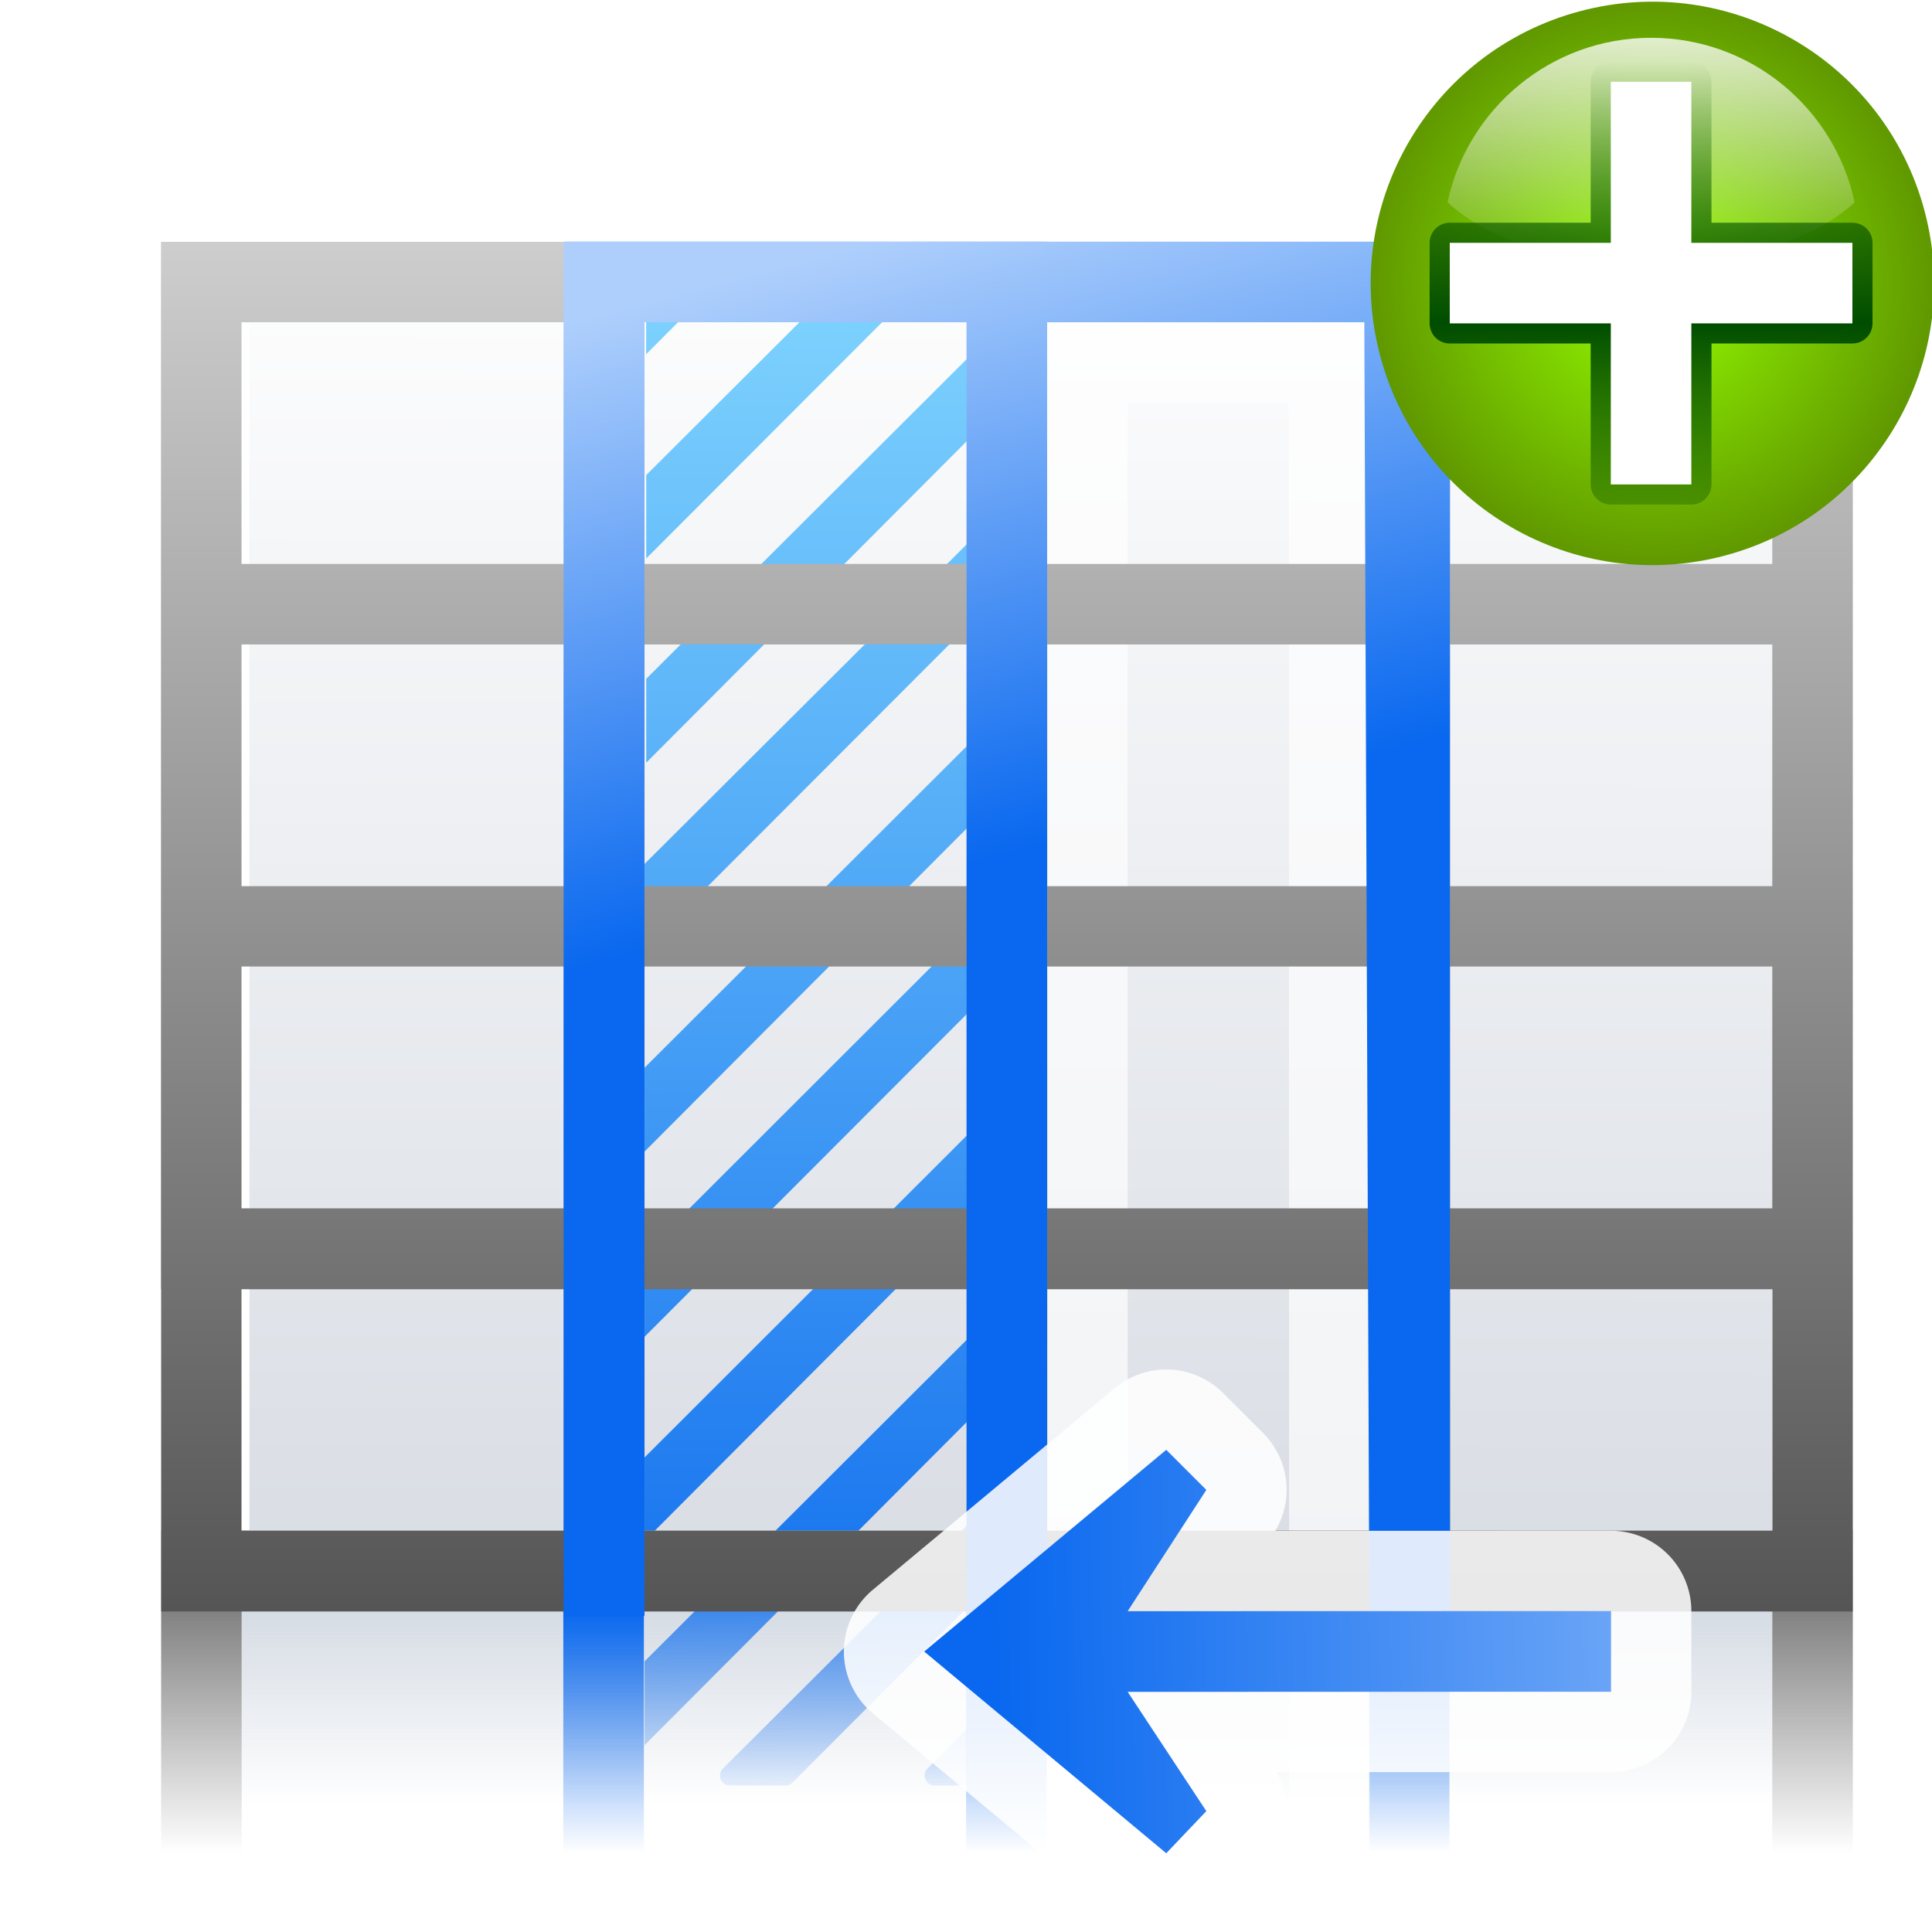 <svg height="24" width="24" xmlns="http://www.w3.org/2000/svg" xmlns:xlink="http://www.w3.org/1999/xlink"><linearGradient id="a"><stop offset="0" stop-color="#828282"/><stop offset="1" stop-color="#828282" stop-opacity="0"/></linearGradient><linearGradient id="b" gradientTransform="matrix(1.063 0 0 1.043 .158 27.066)" gradientUnits="userSpaceOnUse" x1="46.048" x2="46.311" y1="128.017" y2="-12.362"><stop offset="0" stop-color="#c7cdd7"/><stop offset="1" stop-color="#fff"/></linearGradient><linearGradient id="c"><stop offset="0" stop-color="#0968ef"/><stop offset="1" stop-color="#aecffc"/></linearGradient><linearGradient id="d" gradientTransform="matrix(1.063 0 0 1.309 -5.511 -16.293)" gradientUnits="userSpaceOnUse" x1="114.664" x2="114.664" y1="101.334" y2="112"><stop offset="0" stop-color="#c9d1dc"/><stop offset="1" stop-color="#c9d1dc" stop-opacity="0"/></linearGradient><linearGradient id="e" gradientTransform="matrix(1.5 0 0 1 12 -13.334)" gradientUnits="userSpaceOnUse" x1="53.332" x2="53.332" y1="101.334" y2="117.334"><stop offset="0" stop-color="#0968ef"/><stop offset="1" stop-color="#0968ef" stop-opacity="0"/></linearGradient><linearGradient id="f" gradientTransform="matrix(1.455 0 0 .873 -5.81 39.565)" gradientUnits="userSpaceOnUse" x1="8" x2="8" xlink:href="#a" y1="88" y2="108"/><linearGradient id="g" gradientTransform="matrix(1.455 0 0 .873 110.552 39.565)" gradientUnits="userSpaceOnUse" x1="8" x2="8" xlink:href="#a" y1="88" y2="108"/><linearGradient id="h" gradientTransform="matrix(-1 0 0 1 140.251 -14.069)" gradientUnits="userSpaceOnUse" x1="50.665" x2="62.393" xlink:href="#c" y1="68.042" y2="24.273"/><linearGradient id="i" gradientUnits="userSpaceOnUse" x1="22.808" x2="22.808" y1="-4.033" y2="20.001"><stop offset="0" stop-color="#fff"/><stop offset="1" stop-color="#555"/></linearGradient><linearGradient id="j" gradientUnits="userSpaceOnUse" x1="9.072" x2="9.023" y1="22.468" y2="1.734"><stop offset="0" stop-color="#0c69ed" stop-opacity="0"/><stop offset=".15" stop-color="#1b77ef"/><stop offset=".5" stop-color="#4aa3f6"/><stop offset="1" stop-color="#89ddff"/></linearGradient><linearGradient id="k" gradientTransform="matrix(-1 0 0 1 140.614 -14.069)" gradientUnits="userSpaceOnUse" x1="50.665" x2="62.393" xlink:href="#c" y1="68.042" y2="24.273"/><linearGradient id="l" gradientTransform="matrix(-.728 0 0 .728 401.842 137.178)" gradientUnits="userSpaceOnUse" x1="113.157" x2="7.97" xlink:href="#c" y1="25.786" y2="24"/><radialGradient id="m" cx="343.999" cy="92" gradientUnits="userSpaceOnUse" r="36" xlink:href="#n"/><linearGradient id="n" gradientUnits="userSpaceOnUse" x1="328.124" x2="336.981" y1="120.812" y2="87.759"><stop offset="0" stop-color="#96ff00"/><stop offset="1" stop-color="#609800"/></linearGradient><radialGradient id="o" cx="343.999" cy="92" gradientTransform="matrix(0 1 -1 0 -39.998 140.003)" gradientUnits="userSpaceOnUse" r="36"><stop offset="0" stop-color="#e5ff00"/><stop offset="1" stop-color="#bff500" stop-opacity="0"/></radialGradient><linearGradient id="p" gradientTransform="matrix(0 .739 -.739 0 -1.523 63.256)" gradientUnits="userSpaceOnUse" x1="-80.003" x2="-45.097" y1="-131.931" y2="-131.931"><stop offset="0" stop-color="#fff"/><stop offset="1" stop-color="#fff" stop-opacity="0"/></linearGradient><linearGradient id="q" gradientUnits="userSpaceOnUse" x1="96" x2="96" y1="58" y2="5.933"><stop offset="0" stop-color="#004d00" stop-opacity="0"/><stop offset=".5" stop-color="#004d00"/><stop offset="1" stop-color="#004d00" stop-opacity="0"/></linearGradient><filter id="r"><feGaussianBlur stdDeviation="1.04"/></filter><g transform="matrix(.172 0 0 .172 2 -0)"><path d="m.009 110.546h122.18v5.818h-122.18z" fill="#616161" opacity=".651"/><path d="m5.827 116.364h110.544v17.454h-110.544z" fill="url(#d)" opacity=".765"/><path d="m6.387 23.305h109.984v87.241h-109.984z" fill="url(#b)"/><path d="m8.211 3.172-.188.184v1.041l1.219-1.225zm2.545 0-2.732 2.725v1.035l3.754-3.76zm1.268 1.264-4 3.99v1.041l4-4.012zm0 2.299-1.268 1.266h-.021l-2.732 2.723v1.037l.021-.021v.027l4-4.006zm-.021 2.527-4 3.992v1.041l4-4.012zm0 2.299-4 3.996v1.037l4-4.006zm0 2.535-4 3.996v1.037l4-4.012zm0 2.535-4 3.992v1.041l4-4.012zm0 2.305-3.023 3.014c-.087.079-.025.223.092.215h.676c.034.001.068-.012.092-.037l2.164-2.17zm0 2.529-.482.484c-.087.079-.025.223.092.215h.391z" fill="url(#j)" transform="matrix(5.818 0 0 5.818 -11.638 .002)"/><path d="m88 88h4v16h-4z" fill="url(#e)" transform="matrix(-1.455 0 0 1.091 162.915 20.363)"/><path d="m88 88h4v16h-4z" fill="url(#e)" transform="matrix(-1.455 0 0 1.091 221.096 20.363)"/><path d="m.009 116.364h5.818v17.454h-5.818z" fill="url(#f)"/><path d="m116.371 116.364h5.818v17.454h-5.818z" fill="url(#g)"/><path d="m63.99 23.275.019 110.555h5.812l-.019-104.743h11.656l.019 104.743h5.812l-.019-104.743v-5.812h-5.812-11.656z" fill="#fff" opacity=".651"/><path d="m.009 110.546h122.18v5.818h-122.18z" fill="#fff" opacity=".651"/><path d="m2 3.002v.998 3 .998 3.002.998 3.002 1.004h.002v2.996 1.004h.998 4.002 1 4 1 4.002.998 4.002.998v-1.004-2.996-9.002-4h-5-1-4.002-.998-4.002-.998-4.002zm1 .998h4.002v3h-4.002zm5 0h4.002v3h-4.002zm5 0h4.002v3h-4.002zm5.002 0h4v3h-4zm-15.002 4h4.002v3h-4.002zm5.002 0h4v3h-4zm5 0h4v3h-4zm5 0h4v3h-4zm-15.002 3.998h4.002v3.002h-4.002zm5.002 0h4v3.002h-4zm5 0h4v3.002h-4zm5 0h4v3.002h-4zm-15.002 4.006h4.002v2.996h-4.002zm5.002 0h4v2.996h-4zm5 0h4 .002v2.996h-4.002zm5 0h4 .002v2.996h-4.002z" fill="url(#i)" transform="matrix(5.818 0 0 5.818 -11.638 .002)"/><path d="m93.088 17.456.001 99.251h-5.818l-.364-93.433h-52l.001 93.433h-5.818l-.001-99.251z" fill="url(#h)"/><path d="m63.998 17.456.001 99.251h-5.818l-.001-93.433h-23.272l.001 93.433h-5.818l-.001-99.251z" fill="url(#k)"/><path d="m88 88h4v16h-4z" fill="url(#e)" transform="matrix(-1.455 0 0 1.091 192.006 20.363)"/><g transform="matrix(.727 0 0 .727 34.918 .091)"><g transform="matrix(.875 0 0 .875 16 -0)"><circle cx="343.999" cy="92" fill="url(#m)" r="36" transform="matrix(-.858 .23 -.23 -.858 412.459 31.85)"/><circle cx="343.999" cy="92" fill="url(#o)" r="36" transform="matrix(-.644 .173 -.173 -.644 333.344 31.888)"/><path d="m96 4.148c-11.346 0-20.826 8.012-23.111 18.678 4.555 4.246 13.197 7.111 23.111 7.111 9.914 0 18.556-2.865 23.111-7.111-2.285-10.667-11.765-18.678-23.111-18.678z" fill="url(#p)" opacity=".8"/></g><path d="m96 8v16h-16v8h16v16h8v-16h16v-8h-16v-16z" style="fill:none;stroke-width:4;stroke-linecap:round;stroke-linejoin:round;stroke:url(#q);filter:url(#r)"/><path d="m96 8v16h-16v8h16v16h8v-16h16v-8h-16v-16z" fill="#fff" fill-rule="evenodd"/></g><g fill-rule="evenodd" transform="translate(-259.311 -38.295)"><path d="m331.828 137.205a5.802 5.802 0 0 0 -3.627 1.344l-17.482 14.568a5.802 5.802 0 0 0 0 8.914l17.482 14.568a5.802 5.802 0 0 0 7.914-.457l2.895-3.041a5.802 5.802 0 0 0 .863-6.816l24.166-.006a5.802 5.802 0 0 0 5.799-5.801v-5.826a5.802 5.802 0 0 0 -5.803-5.801l-24.244.006a5.802 5.802 0 0 0 -.881-7.059l-2.895-2.895a5.802 5.802 0 0 0 -4.188-1.699z" fill="#fff" fill-opacity=".871"/><path d="m314.431 157.574 17.482-14.568 2.895 2.895-5.681 8.759 34.909-.009v5.827l-34.909.009 5.681 8.613-2.895 3.042-17.482-14.568z" fill="url(#l)"/></g></g></svg>